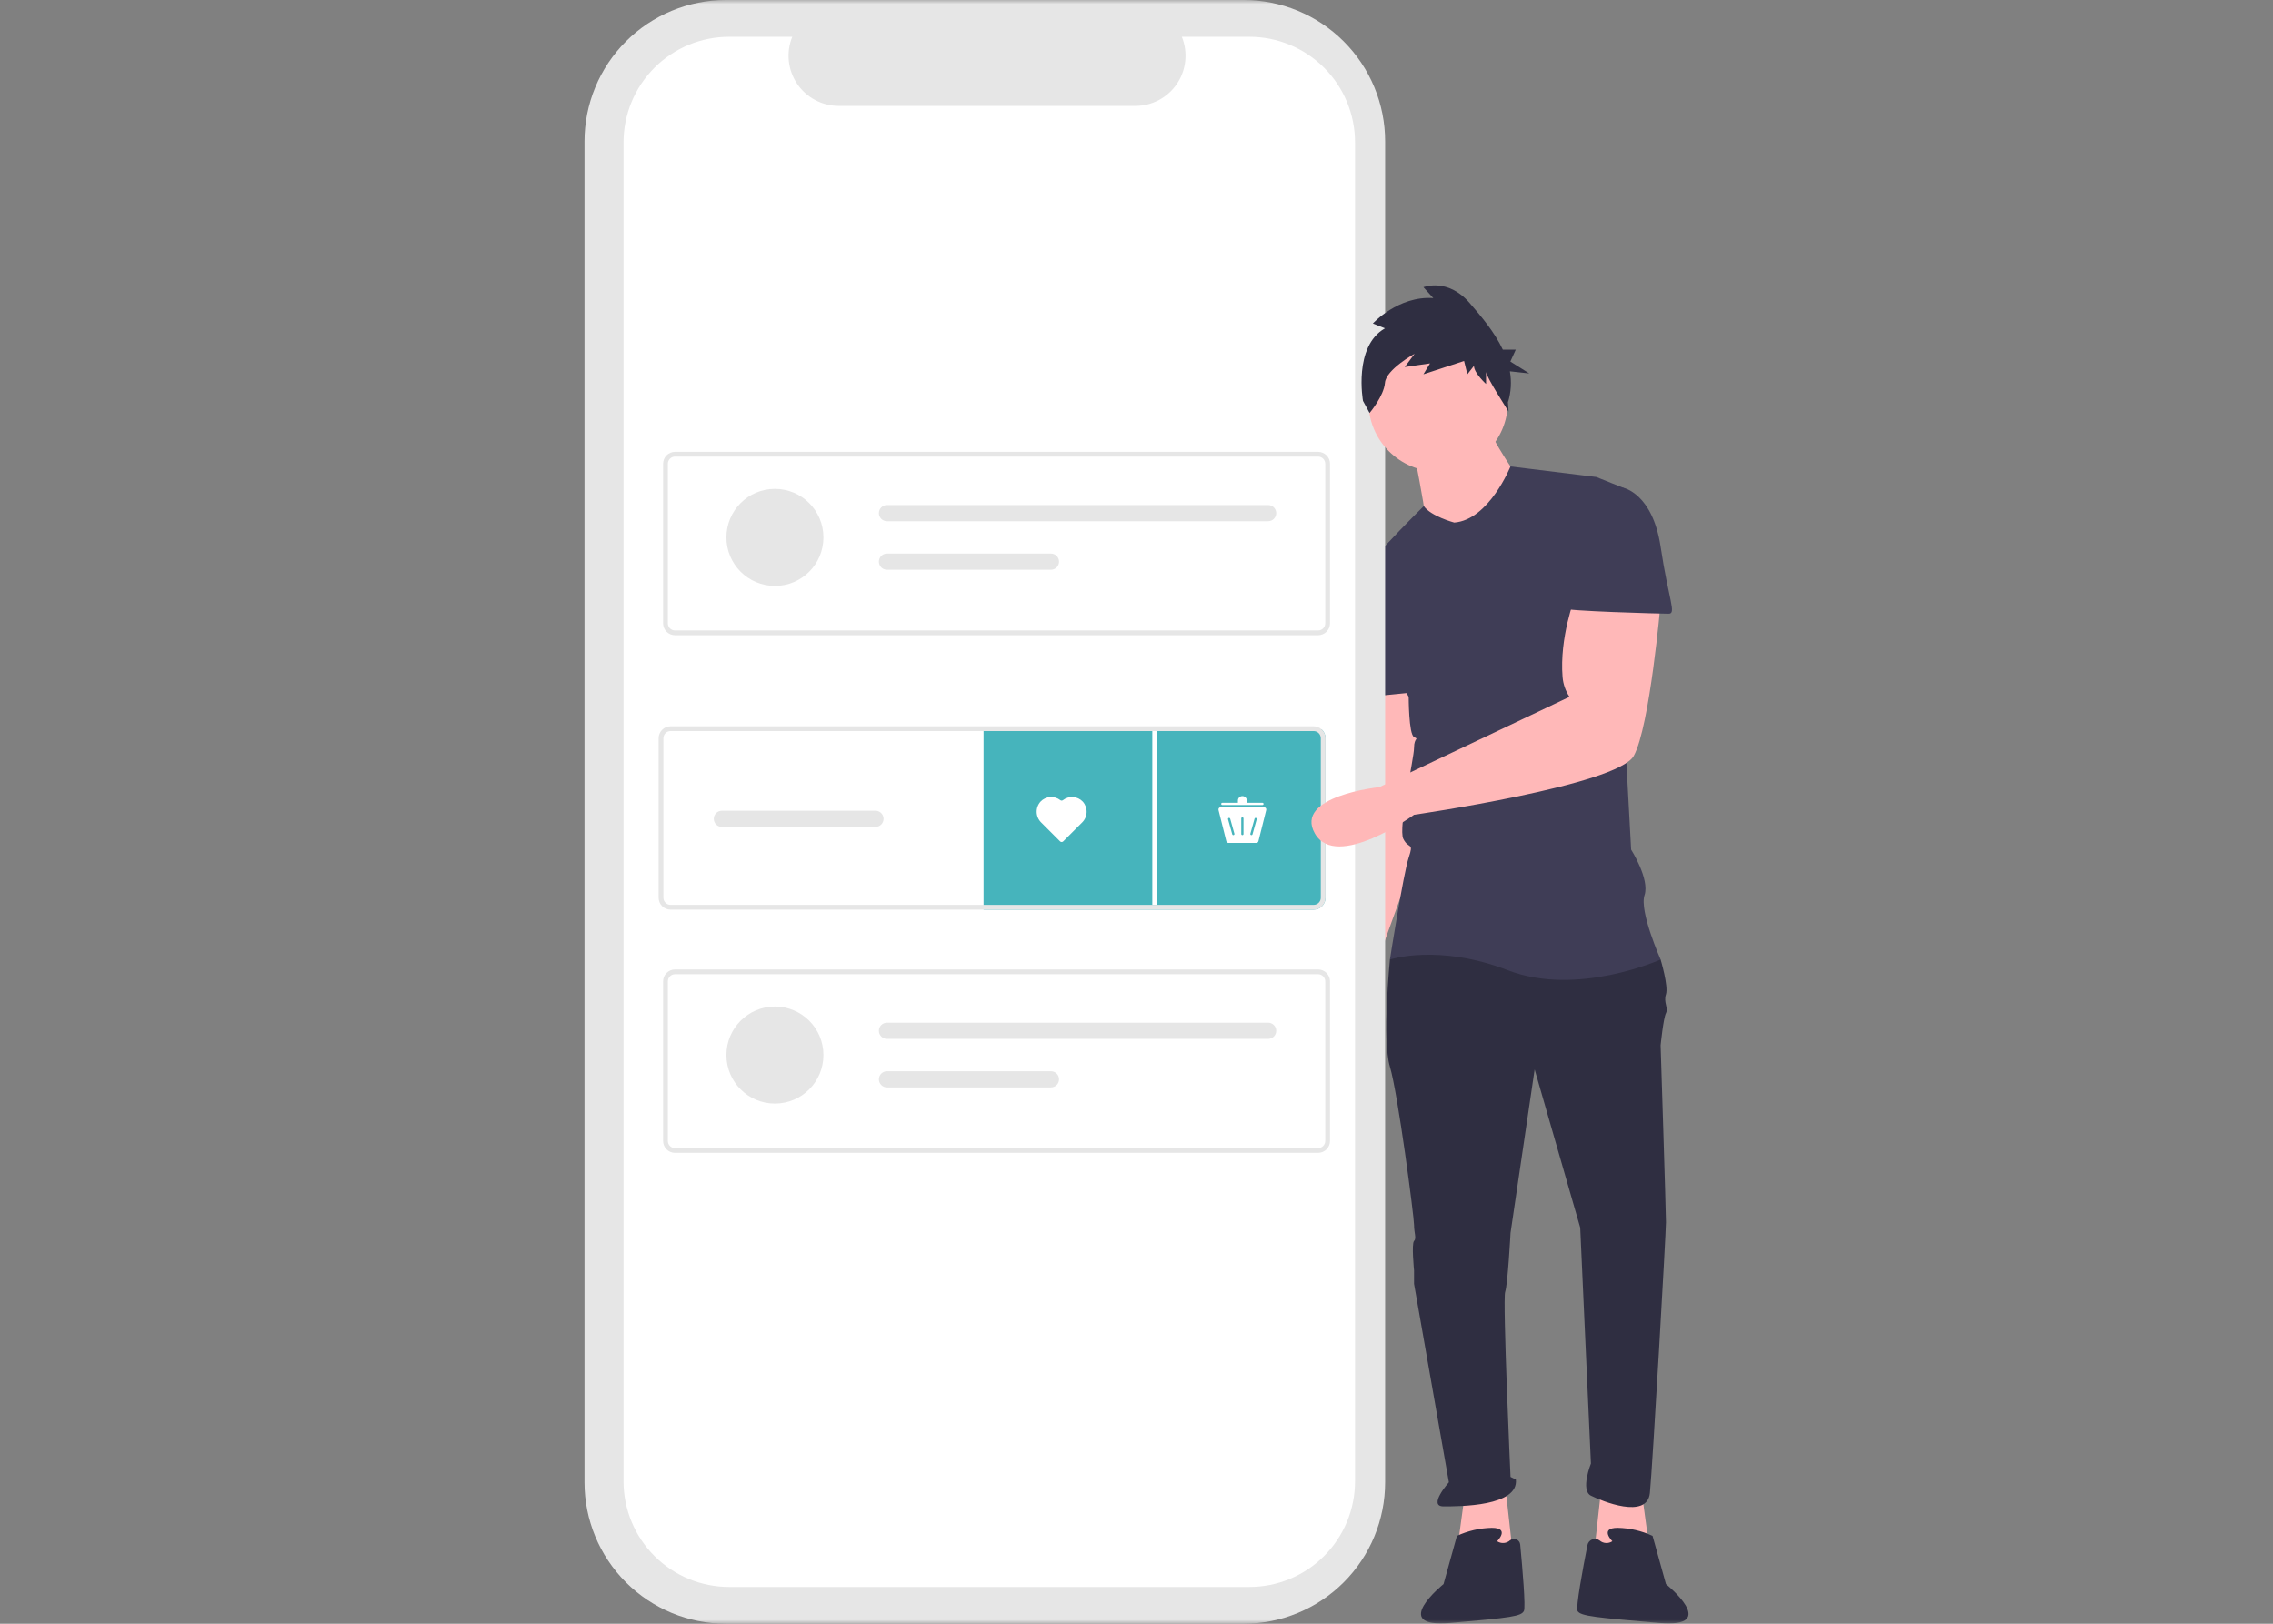 <svg width="280" height="200" viewBox="0 0 280 200" fill="none" xmlns="http://www.w3.org/2000/svg">
<rect x="0" y="0" width="280" height="200" fill="#808080" stroke="none"/>
<mask id="mask0_136_2467" style="mask-type:alpha" maskUnits="userSpaceOnUse" x="0" y="0" width="280" height="200">
<rect width="280" height="200" fill="#D9D9D9"/>
</mask>
<g mask="url(#mask0_136_2467)">
<path d="M169.566 84.179C169.566 84.179 170.226 93.094 170.226 93.424C170.226 93.754 165.604 116.536 165.604 116.536C165.604 116.536 159 129.082 165.604 128.752C172.207 128.422 170.226 116.866 170.226 116.866L177.16 97.716L174.188 84.179L169.566 84.179Z" fill="#FFB8B8"/>
<path d="M202.253 183.891L203.243 191.155L196.31 191.815L197.3 182.9L202.253 183.891Z" fill="#FFB8B8"/>
<path d="M180.461 183.891L179.471 191.155L186.404 191.815L185.414 182.9L180.461 183.891Z" fill="#FFB8B8"/>
<path d="M172.867 115.876L171.217 118.187C171.217 118.187 170.226 128.092 171.217 131.394C172.207 134.695 174.188 149.883 174.188 150.874C174.188 151.864 174.518 152.525 174.188 152.855C173.858 153.185 174.188 156.487 174.188 156.487V158.138L178.48 182.57C178.48 182.57 175.839 185.542 177.82 185.542C179.801 185.542 187.065 185.542 186.735 182.24L186.074 181.91C186.074 181.91 185.084 160.119 185.414 159.128C185.744 158.138 186.074 151.864 186.074 151.864L189.046 131.724L194.659 151.204L195.979 180.259C195.979 180.259 194.659 183.561 195.979 184.221C197.3 184.881 202.913 187.193 203.243 183.891C203.573 180.589 205.224 151.864 205.224 150.544C205.224 149.223 204.564 128.752 204.564 128.752C204.564 128.752 204.894 125.451 205.224 124.79C205.554 124.13 204.894 123.47 205.224 122.479C205.554 121.489 204.564 118.187 204.564 118.187L189.706 114.225L172.867 115.876Z" fill="#2F2E41"/>
<path d="M184.423 189.834C184.423 189.834 186.074 188.183 183.763 188.183C182.279 188.213 180.818 188.551 179.471 189.174L177.82 195.117C177.82 195.117 171.051 200.565 178.645 199.904C186.239 199.244 187.395 199.079 187.725 198.418C187.957 197.955 187.538 193.1 187.267 190.247C187.255 190.109 187.206 189.978 187.126 189.866C187.045 189.754 186.936 189.666 186.81 189.611C186.683 189.556 186.544 189.536 186.407 189.553C186.27 189.57 186.141 189.624 186.032 189.709C185.817 189.908 185.541 190.029 185.249 190.052C184.957 190.075 184.666 189.998 184.423 189.834Z" fill="#2F2E41"/>
<path d="M198.62 189.834C198.62 189.834 196.969 188.183 199.281 188.183C200.764 188.213 202.226 188.551 203.573 189.174L205.224 195.117C205.224 195.117 211.992 200.564 204.398 199.904C196.804 199.244 194.658 199.079 194.328 198.418C194.098 197.958 194.99 193.173 195.552 190.311C195.583 190.153 195.653 190.006 195.757 189.883C195.861 189.76 195.995 189.665 196.146 189.608C196.296 189.552 196.459 189.534 196.618 189.558C196.778 189.582 196.928 189.646 197.056 189.744C197.27 189.929 197.54 190.038 197.823 190.054C198.106 190.07 198.386 189.993 198.62 189.834Z" fill="#2F2E41"/>
<path d="M174.188 55.785C174.188 55.785 175.509 62.388 175.509 63.379C175.509 64.369 181.122 67.341 181.122 67.341L187.395 59.416C187.395 59.416 183.433 53.804 183.433 52.483L174.188 55.785Z" fill="#FFB8B8"/>
<path d="M179.14 64.369C179.14 64.369 176.263 63.603 175.39 62.335C175.39 62.335 166.264 71.303 166.264 72.953L173.527 85.83C173.527 85.83 173.527 90.453 174.188 90.783C174.848 91.113 174.188 90.783 174.188 92.103C174.188 93.424 172.207 102.008 172.867 103.329C173.527 104.65 174.188 103.659 173.527 105.64C172.867 107.621 171.216 118.187 171.216 118.187C171.216 118.187 177.159 116.206 185.744 119.508C194.328 122.809 204.564 118.187 204.564 118.187C204.564 118.187 201.922 112.244 202.583 110.263C203.243 108.282 200.932 104.65 200.932 104.65L199.281 74.274C199.281 74.274 201.592 60.737 199.941 60.077L196.639 58.756L186.066 57.456C186.066 57.456 183.433 64.039 179.14 64.369Z" fill="#3F3D56"/>
<path d="M169.566 70.642L166.264 72.954C166.264 72.954 164.613 77.906 166.264 80.217C167.915 82.528 168.575 85.83 168.575 85.83L175.179 85.17L169.566 70.642Z" fill="#3F3D56"/>
<path d="M170.626 47.528V17.423C170.626 15.135 170.176 12.87 169.3 10.756C168.424 8.642 167.141 6.721 165.523 5.103C163.905 3.485 161.985 2.202 159.871 1.326C157.757 0.451 155.491 1.80447e-06 153.203 0H89.423C87.135 -5.41322e-06 84.87 0.451 82.756 1.326C80.642 2.202 78.721 3.485 77.103 5.103C75.485 6.721 74.202 8.642 73.326 10.756C72.451 12.87 72 15.135 72 17.423V182.577C72 187.198 73.836 191.629 77.103 194.897C80.371 198.164 84.802 200 89.423 200H153.203C157.824 200 162.256 198.164 165.523 194.897C168.791 191.629 170.626 187.198 170.626 182.577V68.956L170.626 47.528Z" fill="#E6E6E6"/>
<path d="M153.906 4.533H145.581C145.963 5.472 146.11 6.49 146.006 7.498C145.903 8.507 145.553 9.474 144.987 10.316C144.422 11.157 143.658 11.847 142.764 12.323C141.869 12.8 140.871 13.049 139.857 13.049H103.319C102.305 13.049 101.307 12.8 100.412 12.323C99.517 11.847 98.754 11.157 98.188 10.316C97.623 9.474 97.273 8.507 97.169 7.498C97.066 6.49 97.212 5.472 97.595 4.533H89.819C86.368 4.533 83.059 5.904 80.619 8.344C78.178 10.784 76.808 14.094 76.808 17.545V182.455C76.808 185.906 78.178 189.216 80.619 191.656C83.059 194.096 86.368 195.467 89.819 195.467H153.906C155.615 195.467 157.307 195.131 158.885 194.477C160.464 193.823 161.898 192.864 163.107 191.656C164.315 190.448 165.273 189.013 165.927 187.435C166.581 185.856 166.918 184.164 166.918 182.455V17.545C166.918 15.836 166.581 14.144 165.927 12.565C165.273 10.987 164.315 9.552 163.107 8.344C161.898 7.136 160.464 6.177 158.885 5.523C157.307 4.87 155.615 4.533 153.906 4.533Z" fill="white"/>
<path d="M162.369 78.241H83.15C82.761 78.241 82.388 78.086 82.113 77.811C81.838 77.536 81.684 77.163 81.683 76.774V57.123C81.684 56.734 81.838 56.361 82.113 56.086C82.388 55.811 82.761 55.657 83.15 55.656H162.369C162.758 55.657 163.131 55.811 163.406 56.086C163.681 56.361 163.835 56.734 163.836 57.123V76.774C163.835 77.163 163.681 77.536 163.406 77.811C163.131 78.086 162.758 78.241 162.369 78.241ZM83.15 56.243C82.917 56.243 82.693 56.336 82.528 56.501C82.363 56.666 82.27 56.89 82.27 57.123V76.774C82.27 77.007 82.363 77.231 82.528 77.396C82.693 77.561 82.917 77.654 83.15 77.654H162.369C162.602 77.654 162.826 77.561 162.991 77.396C163.156 77.231 163.249 77.007 163.249 76.774V57.123C163.249 56.89 163.156 56.666 162.991 56.501C162.826 56.336 162.602 56.243 162.369 56.243L83.15 56.243Z" fill="#E6E6E6"/>
<path d="M95.459 72.171C98.76 72.171 101.435 69.495 101.435 66.195C101.435 62.895 98.76 60.219 95.459 60.219C92.159 60.219 89.483 62.895 89.483 66.195C89.483 69.495 92.159 72.171 95.459 72.171Z" fill="#E6E6E6"/>
<path d="M109.26 62.211C108.997 62.211 108.744 62.316 108.557 62.503C108.371 62.69 108.266 62.943 108.266 63.207C108.266 63.471 108.371 63.724 108.557 63.911C108.744 64.097 108.997 64.202 109.26 64.203H156.213C156.344 64.203 156.474 64.177 156.595 64.127C156.716 64.078 156.826 64.004 156.919 63.912C157.011 63.819 157.085 63.709 157.135 63.588C157.185 63.468 157.211 63.338 157.211 63.207C157.211 63.076 157.185 62.946 157.135 62.825C157.085 62.704 157.011 62.595 156.919 62.502C156.826 62.41 156.716 62.336 156.595 62.286C156.474 62.236 156.344 62.211 156.213 62.211H109.26Z" fill="#E6E6E6"/>
<path d="M109.261 68.187C108.996 68.187 108.743 68.292 108.556 68.478C108.37 68.665 108.265 68.919 108.265 69.183C108.265 69.447 108.37 69.7 108.556 69.887C108.743 70.074 108.996 70.179 109.261 70.179H129.465C129.729 70.179 129.982 70.074 130.169 69.887C130.356 69.7 130.461 69.447 130.461 69.183C130.461 68.919 130.356 68.665 130.169 68.478C129.982 68.292 129.729 68.187 129.465 68.187H109.261Z" fill="#E6E6E6"/>
<path d="M162.369 141.997H83.15C82.761 141.996 82.388 141.842 82.113 141.567C81.838 141.292 81.684 140.919 81.683 140.53V120.879C81.684 120.49 81.838 120.117 82.113 119.842C82.388 119.567 82.761 119.413 83.15 119.412H162.369C162.758 119.413 163.131 119.567 163.406 119.842C163.681 120.117 163.835 120.49 163.836 120.879V140.53C163.835 140.919 163.681 141.292 163.406 141.567C163.131 141.842 162.758 141.996 162.369 141.997ZM83.15 119.999C82.917 119.999 82.693 120.092 82.528 120.257C82.363 120.422 82.27 120.646 82.27 120.879V140.53C82.27 140.763 82.363 140.987 82.528 141.152C82.693 141.317 82.917 141.41 83.15 141.41H162.369C162.602 141.41 162.826 141.317 162.991 141.152C163.156 140.987 163.249 140.763 163.249 140.53V120.879C163.249 120.646 163.156 120.422 162.991 120.257C162.826 120.092 162.602 119.999 162.369 119.999L83.15 119.999Z" fill="#E6E6E6"/>
<path d="M95.459 135.926C98.76 135.926 101.435 133.251 101.435 129.95C101.435 126.65 98.76 123.975 95.459 123.975C92.159 123.975 89.483 126.65 89.483 129.95C89.483 133.251 92.159 135.926 95.459 135.926Z" fill="#E6E6E6"/>
<path d="M109.261 125.967C108.996 125.967 108.743 126.072 108.556 126.258C108.37 126.445 108.265 126.699 108.265 126.963C108.265 127.227 108.37 127.48 108.556 127.667C108.743 127.854 108.996 127.959 109.261 127.959H156.213C156.344 127.959 156.474 127.933 156.595 127.883C156.716 127.833 156.826 127.76 156.919 127.668C157.011 127.575 157.085 127.465 157.135 127.344C157.185 127.223 157.211 127.094 157.211 126.963C157.211 126.832 157.185 126.702 157.135 126.581C157.085 126.46 157.011 126.35 156.919 126.258C156.826 126.165 156.716 126.092 156.595 126.042C156.474 125.992 156.344 125.967 156.213 125.967H109.261Z" fill="#E6E6E6"/>
<path d="M109.26 131.942C108.997 131.943 108.744 132.048 108.557 132.235C108.371 132.421 108.266 132.675 108.266 132.938C108.266 133.202 108.371 133.455 108.557 133.642C108.744 133.829 108.997 133.934 109.26 133.934H129.464C129.729 133.934 129.982 133.829 130.169 133.643C130.355 133.456 130.46 133.203 130.46 132.938C130.46 132.674 130.355 132.421 130.169 132.234C129.982 132.047 129.729 131.942 129.464 131.942H109.26Z" fill="#E6E6E6"/>
<path d="M163.285 90.925V110.576C163.285 110.965 163.13 111.338 162.856 111.613C162.581 111.888 162.209 112.043 161.82 112.044H121.162V89.839H162.801C162.954 89.976 163.076 90.143 163.159 90.331C163.242 90.517 163.285 90.72 163.285 90.925Z" fill="#46b4bc"/>
<path d="M142.498 89.457H141.948V111.456H142.498V89.457Z" fill="white"/>
<path d="M162.802 89.84C162.534 89.593 162.184 89.457 161.82 89.457H82.601C82.212 89.458 81.84 89.613 81.564 89.888C81.29 90.163 81.135 90.536 81.134 90.925V110.577C81.135 110.966 81.29 111.338 81.564 111.613C81.84 111.888 82.212 112.043 82.601 112.044H161.82C162.209 112.043 162.582 111.888 162.856 111.613C163.131 111.338 163.285 110.965 163.285 110.577V90.925C163.286 90.72 163.243 90.518 163.159 90.331C163.076 90.144 162.954 89.976 162.802 89.84ZM162.7 110.577C162.699 110.81 162.606 111.033 162.442 111.198C162.277 111.362 162.053 111.455 161.82 111.456H82.601C82.368 111.456 82.145 111.363 81.98 111.198C81.815 111.033 81.722 110.81 81.722 110.577V90.925C81.722 90.809 81.744 90.695 81.789 90.588C81.833 90.482 81.897 90.385 81.979 90.303C82.061 90.221 82.158 90.156 82.265 90.112C82.371 90.068 82.486 90.046 82.601 90.046H161.82C162.054 90.046 162.277 90.139 162.442 90.303C162.607 90.468 162.7 90.692 162.7 90.925L162.7 110.577Z" fill="#E6E6E6"/>
<path d="M107.847 99.859H88.924C88.66 99.859 88.406 99.964 88.219 100.151C88.033 100.337 87.928 100.591 87.928 100.855C87.928 101.119 88.033 101.373 88.219 101.559C88.406 101.746 88.66 101.851 88.924 101.851H107.847C108.111 101.851 108.365 101.746 108.552 101.559C108.739 101.373 108.843 101.119 108.843 100.855C108.843 100.591 108.739 100.337 108.552 100.151C108.365 99.964 108.111 99.859 107.847 99.859Z" fill="#E6E6E6"/>
<path d="M130.62 98.557C130.263 98.276 129.815 98.139 129.363 98.173C128.911 98.207 128.487 98.409 128.177 98.74C127.857 99.098 127.688 99.567 127.705 100.047C127.722 100.528 127.924 100.983 128.269 101.318L130.586 103.635C130.638 103.686 130.708 103.715 130.781 103.715C130.853 103.715 130.923 103.686 130.975 103.635L133.292 101.318C133.637 100.983 133.839 100.528 133.856 100.047C133.873 99.567 133.704 99.098 133.384 98.74C133.074 98.409 132.65 98.207 132.198 98.173C131.746 98.139 131.298 98.276 130.941 98.557C130.895 98.592 130.839 98.612 130.781 98.612C130.722 98.612 130.666 98.592 130.62 98.557Z" fill="white"/>
<path d="M154.749 103.827H151.331C151.27 103.827 151.21 103.807 151.162 103.769C151.113 103.731 151.079 103.678 151.064 103.619L150.102 99.772C150.092 99.731 150.092 99.689 150.1 99.648C150.109 99.607 150.127 99.569 150.152 99.536C150.178 99.503 150.211 99.476 150.249 99.458C150.286 99.44 150.327 99.43 150.369 99.43H155.711C155.753 99.43 155.794 99.44 155.831 99.458C155.869 99.476 155.902 99.503 155.928 99.536C155.953 99.569 155.971 99.607 155.98 99.648C155.988 99.689 155.988 99.731 155.978 99.772L155.016 103.619C155.001 103.678 154.966 103.731 154.918 103.769C154.87 103.807 154.81 103.827 154.749 103.827Z" fill="white"/>
<path d="M153.04 100.667C153.003 100.667 152.968 100.682 152.943 100.707C152.917 100.733 152.902 100.768 152.902 100.804V102.728C152.902 102.765 152.917 102.799 152.943 102.825C152.968 102.851 153.003 102.865 153.04 102.865C153.076 102.865 153.111 102.851 153.137 102.825C153.163 102.799 153.177 102.765 153.177 102.728V100.804C153.177 100.768 153.163 100.733 153.137 100.707C153.111 100.682 153.076 100.667 153.04 100.667Z" fill="#46b4bc"/>
<path d="M154.023 102.691C154.013 102.726 154.017 102.764 154.035 102.795C154.053 102.827 154.083 102.85 154.118 102.86C154.153 102.87 154.191 102.865 154.222 102.848C154.254 102.83 154.277 102.8 154.287 102.765L154.806 100.913C154.815 100.878 154.81 100.84 154.793 100.809C154.775 100.777 154.745 100.754 154.71 100.744C154.675 100.734 154.637 100.739 154.606 100.757C154.574 100.774 154.551 100.804 154.541 100.839L154.023 102.691Z" fill="#46b4bc"/>
<path d="M151.407 100.738C151.395 100.738 151.382 100.74 151.37 100.743C151.335 100.753 151.305 100.776 151.287 100.808C151.269 100.84 151.265 100.877 151.275 100.913L151.793 102.765C151.803 102.8 151.826 102.83 151.858 102.848C151.89 102.866 151.927 102.87 151.962 102.86C151.997 102.851 152.027 102.827 152.045 102.795C152.063 102.764 152.067 102.726 152.058 102.691L151.539 100.838C151.531 100.81 151.514 100.784 151.49 100.766C151.466 100.748 151.437 100.738 151.407 100.738Z" fill="#46b4bc"/>
<path d="M155.513 98.881H153.59V98.606C153.59 98.46 153.532 98.32 153.429 98.217C153.325 98.114 153.186 98.056 153.04 98.056C152.894 98.056 152.754 98.114 152.651 98.217C152.548 98.32 152.49 98.46 152.49 98.606V98.881H150.567C150.53 98.881 150.495 98.895 150.469 98.921C150.444 98.947 150.429 98.981 150.429 99.018C150.429 99.054 150.444 99.089 150.469 99.115C150.495 99.141 150.53 99.155 150.567 99.155H155.513C155.55 99.155 155.585 99.141 155.61 99.115C155.636 99.089 155.651 99.054 155.651 99.018C155.651 98.981 155.636 98.947 155.61 98.921C155.585 98.895 155.55 98.881 155.513 98.881Z" fill="white"/>
<path d="M177.16 58.096C181.901 58.096 185.744 54.252 185.744 49.511C185.744 44.77 181.901 40.927 177.16 40.927C172.419 40.927 168.575 44.77 168.575 49.511C168.575 54.252 172.419 58.096 177.16 58.096Z" fill="#FFB8B8"/>
<path d="M170.605 40.439L169.116 39.843C169.116 39.843 172.23 36.415 176.562 36.713L175.343 35.372C175.343 35.372 178.321 34.18 181.029 37.309C182.452 38.955 184.099 40.888 185.125 43.067H186.72L186.054 44.532L188.384 45.998L185.993 45.735C186.219 47 186.142 48.301 185.767 49.53L185.831 50.688C185.831 50.688 183.059 46.401 183.059 45.804V47.295C183.059 47.295 181.57 45.953 181.57 45.059L180.758 46.102L180.352 44.463L175.343 46.102L176.155 44.761L173.042 45.208L174.26 43.569C174.26 43.569 170.741 45.506 170.605 47.146C170.47 48.785 168.71 50.871 168.71 50.871L167.898 49.381C167.898 49.381 166.68 42.675 170.605 40.439Z" fill="#2F2E41"/>
<path d="M193.998 73.614C193.998 73.614 192.086 78.53 192.486 83.395C192.559 84.266 192.852 85.104 193.338 85.83L169.914 96.951C169.914 96.951 159.33 98.046 161.972 102.669C164.613 107.291 174.188 100.358 174.188 100.358C174.188 100.358 199.281 96.726 201.262 93.094C203.243 89.462 204.564 74.274 204.564 74.274L193.998 73.614Z" fill="#FFB8B8"/>
<path d="M194.989 60.077H199.941C199.941 60.077 203.573 60.737 204.564 67.341C205.554 73.944 206.545 75.595 205.554 75.595C204.564 75.595 192.678 75.265 192.678 74.935C192.678 74.604 194.989 60.077 194.989 60.077Z" fill="#3F3D56"/>
</g>
</svg>
